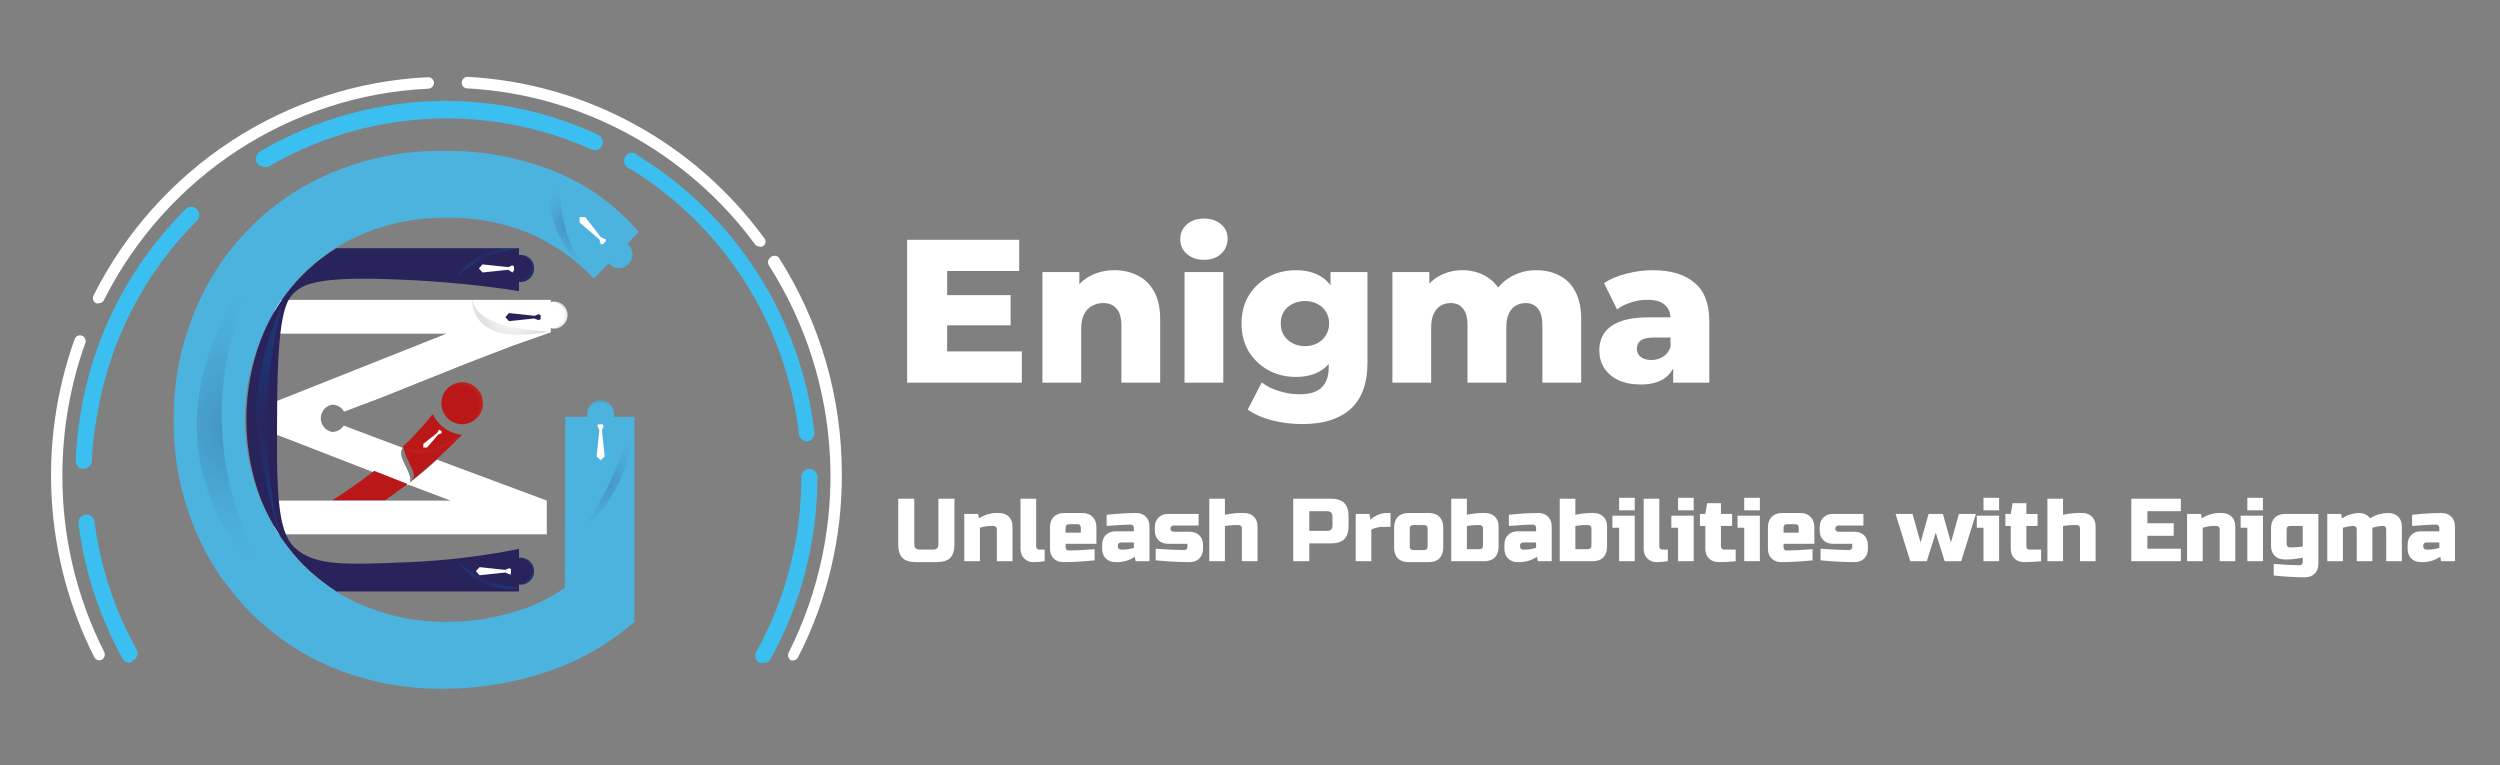 <svg width="196" height="60" viewBox="0 0 196 60" fill="none" xmlns="http://www.w3.org/2000/svg">
<rect x="0" y="0" width="196" height="60" fill="#808080" stroke="none"/>
<g clip-path="url(#clip0_342_2607)">
<path d="M36.233 34.08C34.912 35.428 33.511 36.693 32.036 37.868C32.239 37.753 32.39 37.563 32.456 37.338C32.456 36.914 32.194 36.596 31.826 35.748L31.59 35.007L31.984 34.636L32.351 34.265C32.928 33.656 33.452 33.073 33.925 32.464C34.117 32.868 34.4 33.221 34.75 33.497C35.1 33.773 35.509 33.963 35.944 34.053L36.233 34.08Z" fill="#BA1818"/>
<path d="M43.183 23.404V26.053L40.245 27.086L36.521 28.517L29.912 31.166L26.975 32.278C26.883 32.113 26.75 31.974 26.589 31.877C26.428 31.779 26.244 31.726 26.057 31.722C25.804 31.762 25.573 31.892 25.407 32.089C25.24 32.286 25.149 32.536 25.149 32.795C25.149 33.053 25.24 33.304 25.407 33.501C25.573 33.697 25.804 33.827 26.057 33.868C26.235 33.865 26.41 33.818 26.566 33.73C26.721 33.642 26.853 33.516 26.948 33.364L29.755 34.424L31.591 35.113C30.909 35.775 32.771 37.417 31.958 38.053L29.335 37.046L22.516 34.397L21.52 34.027V31.51L22.464 31.139L35 26.159H21.52V23.51H43.183V23.404Z" fill="white"/>
<path d="M42.868 39.245V41.894H21.493V39.245H35.315L31.958 37.974C32.771 37.338 33.557 36.702 34.266 36.04L42.868 39.245Z" fill="white"/>
<path d="M36.233 33.258C37.13 33.258 37.859 32.523 37.859 31.616C37.859 30.709 37.13 29.974 36.233 29.974C35.334 29.974 34.606 30.709 34.606 31.616C34.606 32.523 35.334 33.258 36.233 33.258Z" fill="#BA1818"/>
<path d="M23.093 42.927C24.667 44.411 27.184 44.278 32.246 44.066C35.083 43.937 37.906 43.592 40.691 43.033V46.371H26.371C25.425 45.761 24.546 45.051 23.749 44.252L23.381 43.854C22.908 43.328 22.47 42.771 22.07 42.185C21.44 41.244 20.904 40.241 20.47 39.192C18.932 35.133 18.932 30.642 20.47 26.583C21.615 23.621 23.687 21.118 26.371 19.457H40.691V22.821C37.589 22.345 34.463 22.044 31.328 21.921C24.929 21.629 23.775 22.291 23.093 22.927C22.411 23.563 21.755 24.623 21.729 31.987C21.677 38.371 21.703 41.603 23.093 42.927Z" fill="#29235C"/>
<path d="M31.958 37.947L30.201 39.218H26.057C27.237 38.477 28.338 37.682 29.335 36.914L31.958 37.947Z" fill="#BA1818"/>
<path d="M44.31 32.675H49.739V48.755C47.727 50.507 45.392 51.839 42.868 52.675C40.245 53.553 37.5 54 34.738 54C31.858 54.029 29 53.498 26.319 52.437C23.813 51.442 21.536 49.936 19.631 48.013C18.973 47.357 18.368 46.648 17.822 45.894C17.383 45.362 16.989 44.795 16.641 44.199C16.098 43.292 15.625 42.344 15.225 41.364C14.134 38.694 13.59 35.828 13.625 32.94C13.584 30.052 14.129 27.185 15.225 24.517C16.236 21.994 17.745 19.706 19.662 17.792C21.579 15.879 23.862 14.382 26.371 13.391C29.066 12.313 31.945 11.781 34.843 11.828C37.785 11.79 40.706 12.33 43.445 13.417C46.005 14.444 48.281 16.079 50.08 18.185L46.566 21.841C45.088 20.275 43.301 19.038 41.321 18.212C39.308 17.419 37.16 17.032 35 17.073C32.838 17.045 30.692 17.44 28.679 18.238C27.851 18.575 27.053 18.983 26.293 19.457C23.628 21.127 21.575 23.628 20.444 26.583C19.408 29.113 19.012 31.864 19.291 34.588C19.571 37.312 20.517 39.923 22.044 42.185C22.444 42.771 22.882 43.328 23.355 43.854L23.723 44.252C24.519 45.05 25.399 45.761 26.345 46.371C27.093 46.842 27.884 47.241 28.706 47.563C30.706 48.372 32.845 48.777 35 48.755C37.071 48.76 39.129 48.41 41.085 47.722C42.218 47.319 43.294 46.767 44.284 46.079L44.31 32.675Z" fill="#4CB2DE"/>
<path opacity="0.25" fill-rule="evenodd" clip-rule="evenodd" d="M22.149 23.828C20.817 26.642 20.11 29.716 20.077 32.834C20.443 36.181 21.137 39.481 22.149 42.689C20.512 36.511 20.512 30.006 22.149 23.828Z" fill="url(#paint0_radial_342_2607)"/>
<path d="M40.822 45.841C41.402 45.841 41.872 45.367 41.872 44.782C41.872 44.196 41.402 43.722 40.822 43.722C40.243 43.722 39.773 44.196 39.773 44.782C39.773 45.367 40.243 45.841 40.822 45.841Z" fill="#29235C"/>
<path d="M40.822 22.106C41.402 22.106 41.872 21.632 41.872 21.046C41.872 20.461 41.402 19.987 40.822 19.987C40.243 19.987 39.773 20.461 39.773 21.046C39.773 21.632 40.243 22.106 40.822 22.106Z" fill="#29235C"/>
<path d="M43.445 25.762C44.024 25.762 44.494 25.287 44.494 24.702C44.494 24.117 44.024 23.642 43.445 23.642C42.866 23.642 42.396 24.117 42.396 24.702C42.396 25.287 42.866 25.762 43.445 25.762Z" fill="white"/>
<path d="M48.533 21.02C49.112 21.02 49.582 20.545 49.582 19.96C49.582 19.375 49.112 18.901 48.533 18.901C47.954 18.901 47.484 19.375 47.484 19.96C47.484 20.545 47.954 21.02 48.533 21.02Z" fill="#4CB2DE"/>
<path d="M47.091 33.523C47.67 33.523 48.14 33.049 48.14 32.464C48.14 31.878 47.67 31.404 47.091 31.404C46.511 31.404 46.041 31.878 46.041 32.464C46.041 33.049 46.511 33.523 47.091 33.523Z" fill="#4CB2DE"/>
<path d="M34.633 33.841L34.476 33.682V33.92V33.709L34.633 33.868V33.841Z" fill="white"/>
<path d="M33.479 35.086H33.19V34.795L34.266 33.947H34.292H34.266L34.292 33.92L34.397 33.709H34.475L34.633 33.867L34.607 33.973L34.397 34.053H34.371L33.479 35.086Z" fill="white"/>
<path d="M42.37 25.02V24.702H42.238L41.898 24.861L42.212 24.728H42.343V25.046H42.212L41.898 24.914L42.238 25.073L42.37 25.02Z" fill="#29235C"/>
<path d="M39.904 25.179L39.616 24.861L39.904 24.543L41.897 24.755H41.924L42.238 24.622L42.37 24.702V25.02L42.238 25.099L41.924 24.993V24.967H41.897L39.904 25.179Z" fill="#29235C"/>
<path d="M47.196 33.761L47.405 35.775L47.091 36.066L46.776 35.775L46.986 33.761L46.776 35.801L47.091 36.093L47.405 35.801L47.196 33.761Z" fill="white"/>
<path d="M47.248 33.258H46.933V33.417L47.09 33.735L46.855 33.417V33.285H47.169V33.417L47.038 33.735L47.195 33.391L47.248 33.258Z" fill="white"/>
<path d="M47.405 35.775L47.091 36.066L46.776 35.775L46.986 33.761V33.735L46.855 33.417L46.933 33.285H47.248L47.327 33.417L47.196 33.735V33.761L47.405 35.775Z" fill="white"/>
<path d="M40.062 44.94V44.623L39.721 44.755H40.035V45.073L39.721 44.94L40.062 45.099V44.94Z" fill="white"/>
<path d="M37.597 45.099L37.308 44.782L37.597 44.464L39.59 44.675H39.616L39.931 44.543L40.062 44.623V44.94L39.931 45.02L39.616 44.888H39.59L37.597 45.099Z" fill="white"/>
<path d="M47.248 19.139L47.484 18.901V18.742H47.143L47.431 18.901L47.195 19.139H47.038L46.907 18.821L47.038 19.166L47.248 19.139Z" fill="white"/>
<path d="M45.438 17.444V17.02H45.884L47.117 18.609H47.143L47.458 18.768L47.484 18.901L47.248 19.139L47.091 19.113L46.986 18.768H46.96H46.986L46.96 18.742L45.438 17.444Z" fill="white"/>
<path opacity="0.25" fill-rule="evenodd" clip-rule="evenodd" d="M49.739 32.675C49.739 32.675 47.615 40.358 44.363 42.583C46 41.509 47.349 40.042 48.287 38.313C49.225 36.584 49.724 34.647 49.739 32.675Z" fill="url(#paint1_radial_342_2607)"/>
<path opacity="0.25" fill-rule="evenodd" clip-rule="evenodd" d="M43.865 13.655C43.865 13.655 43.524 19.139 46.487 21.602C46.461 21.709 41.399 17.682 43.865 13.655Z" fill="url(#paint2_radial_342_2607)"/>
<path d="M40.245 21.205V20.887H39.904H40.219V21.205H39.878L40.219 21.364L40.245 21.205Z" fill="white"/>
<path d="M37.832 21.364L37.544 21.046L37.832 20.729L39.826 20.94H39.852L40.167 20.808L40.298 20.887V21.205L40.167 21.285L39.852 21.152H39.826L37.832 21.364Z" fill="white"/>
<path opacity="0.25" fill-rule="evenodd" clip-rule="evenodd" d="M43.183 25.974C43.183 25.974 37.124 25.974 37.02 23.325C37.02 23.377 36.574 27.325 43.183 25.974Z" fill="url(#paint3_radial_342_2607)"/>
<path opacity="0.25" fill-rule="evenodd" clip-rule="evenodd" d="M36.233 34.08C36.233 34.08 33.61 35.934 31.59 35.007C31.59 35.007 33.033 36.755 36.233 34.08Z" fill="url(#paint4_radial_342_2607)"/>
<path opacity="0.25" fill-rule="evenodd" clip-rule="evenodd" d="M35.866 44.013C37.242 45.169 38.916 45.904 40.691 46.132C39.773 46.24 38.844 46.1 37.996 45.728C37.149 45.356 36.414 44.764 35.866 44.013Z" fill="url(#paint5_radial_342_2607)"/>
<path opacity="0.25" fill-rule="evenodd" clip-rule="evenodd" d="M35.866 21.603C37.249 20.458 38.92 19.725 40.691 19.483C39.773 19.376 38.844 19.515 37.996 19.888C37.149 20.26 36.414 20.851 35.866 21.603Z" fill="url(#paint6_radial_342_2607)"/>
<path opacity="0.25" fill-rule="evenodd" clip-rule="evenodd" d="M21.231 19.457C21.231 19.457 7.357 33.815 22.516 47.351C19.426 43.428 17.638 38.622 17.407 33.614C17.177 28.606 18.515 23.653 21.231 19.457Z" fill="url(#paint7_radial_342_2607)"/>
<path opacity="0.25" d="M43.288 23.642C43.45 23.627 43.614 23.648 43.768 23.702C43.922 23.757 44.062 23.845 44.179 23.96C44.346 24.145 44.456 24.375 44.494 24.622C44.502 24.784 44.476 24.946 44.417 25.097C44.358 25.247 44.268 25.384 44.153 25.497C43.91 25.695 43.599 25.79 43.288 25.762C43.435 25.752 43.578 25.712 43.71 25.645C43.842 25.578 43.959 25.485 44.054 25.371C44.15 25.257 44.222 25.125 44.266 24.983C44.31 24.841 44.325 24.691 44.31 24.543C44.256 24.303 44.128 24.087 43.944 23.925C43.76 23.763 43.53 23.664 43.288 23.642Z" fill="url(#paint8_radial_342_2607)"/>
<path opacity="0.25" d="M40.691 19.987C40.841 19.957 40.994 19.958 41.143 19.99C41.292 20.022 41.432 20.084 41.557 20.172C41.652 20.26 41.729 20.366 41.783 20.485C41.837 20.603 41.867 20.731 41.872 20.861C41.878 21.023 41.851 21.184 41.792 21.334C41.733 21.485 41.644 21.621 41.531 21.735C41.416 21.834 41.282 21.908 41.138 21.953C40.993 21.999 40.842 22.015 40.691 22C40.981 21.966 41.247 21.821 41.433 21.594C41.619 21.366 41.71 21.075 41.688 20.781C41.631 20.557 41.502 20.358 41.322 20.215C41.142 20.071 40.921 19.991 40.691 19.987Z" fill="url(#paint9_radial_342_2607)"/>
<path opacity="0.25" d="M49.162 19.113C49.292 19.207 49.4 19.33 49.477 19.472C49.554 19.614 49.599 19.772 49.608 19.934C49.609 20.196 49.516 20.45 49.346 20.649C49.244 20.772 49.115 20.87 48.97 20.935C48.824 20.999 48.665 21.028 48.507 21.02C48.354 21.019 48.204 20.983 48.067 20.914C47.931 20.845 47.812 20.745 47.72 20.622C47.946 20.808 48.236 20.896 48.526 20.866C48.816 20.836 49.083 20.692 49.267 20.463C49.409 20.261 49.476 20.016 49.456 19.769C49.437 19.522 49.333 19.29 49.162 19.113Z" fill="url(#paint10_radial_342_2607)"/>
<path opacity="0.25" d="M46.041 32.596C46.026 32.436 46.047 32.275 46.101 32.123C46.156 31.972 46.243 31.835 46.356 31.722C46.531 31.542 46.763 31.43 47.012 31.404C47.168 31.391 47.325 31.413 47.471 31.469C47.617 31.525 47.749 31.614 47.858 31.728C47.966 31.842 48.047 31.98 48.096 32.13C48.145 32.28 48.16 32.439 48.139 32.596C48.126 32.45 48.085 32.307 48.017 32.178C47.949 32.047 47.856 31.932 47.744 31.839C47.632 31.745 47.502 31.675 47.363 31.632C47.224 31.589 47.078 31.575 46.933 31.59C46.696 31.635 46.48 31.759 46.319 31.941C46.157 32.122 46.06 32.353 46.041 32.596Z" fill="url(#paint11_radial_342_2607)"/>
<path opacity="0.25" d="M35.289 30.291C35.48 30.154 35.698 30.059 35.929 30.013C36.16 29.967 36.397 29.972 36.626 30.026C37.037 30.133 37.391 30.398 37.611 30.764C37.832 31.13 37.902 31.569 37.806 31.987C37.678 32.446 37.376 32.835 36.967 33.073C37.306 32.792 37.525 32.391 37.578 31.952C37.632 31.513 37.517 31.07 37.256 30.715C37.02 30.436 36.699 30.243 36.343 30.166C35.988 30.09 35.617 30.134 35.289 30.291Z" fill="url(#paint12_radial_342_2607)"/>
<path opacity="0.25" d="M40.691 43.722C40.848 43.7 41.008 43.714 41.158 43.765C41.308 43.815 41.445 43.9 41.557 44.013C41.653 44.1 41.731 44.206 41.785 44.325C41.839 44.443 41.869 44.572 41.872 44.702C41.879 44.86 41.853 45.017 41.794 45.164C41.735 45.31 41.645 45.442 41.531 45.55C41.424 45.661 41.291 45.744 41.145 45.79C40.998 45.837 40.842 45.845 40.691 45.815C40.835 45.805 40.975 45.766 41.104 45.7C41.233 45.634 41.347 45.543 41.44 45.432C41.533 45.321 41.602 45.192 41.645 45.053C41.688 44.914 41.702 44.767 41.688 44.623C41.652 44.379 41.532 44.155 41.35 43.991C41.168 43.827 40.935 43.731 40.691 43.722Z" fill="url(#paint13_radial_342_2607)"/>
<path d="M10.163 51.96C10.051 51.968 9.939 51.941 9.841 51.885C9.743 51.828 9.664 51.744 9.613 51.642C7.8 48.366 6.625 44.769 6.151 41.046C6.135 40.879 6.184 40.712 6.286 40.579C6.388 40.446 6.537 40.357 6.702 40.331C6.867 40.316 7.033 40.364 7.165 40.468C7.296 40.571 7.384 40.721 7.41 40.888C7.859 44.418 8.981 47.827 10.714 50.927C10.789 51.075 10.803 51.247 10.754 51.405C10.705 51.563 10.597 51.696 10.452 51.775C10.379 51.867 10.277 51.933 10.163 51.96Z" fill="#3ABFF0"/>
<path d="M6.57 36.755C6.482 36.76 6.393 36.745 6.311 36.711C6.229 36.677 6.156 36.626 6.096 36.56C6.035 36.494 5.99 36.416 5.964 36.33C5.937 36.245 5.929 36.155 5.941 36.066C5.991 34.904 6.105 33.745 6.282 32.596C7.253 26.448 10.148 20.776 14.543 16.411C14.6 16.348 14.669 16.298 14.745 16.264C14.822 16.229 14.905 16.212 14.989 16.212C15.073 16.212 15.156 16.229 15.233 16.264C15.309 16.298 15.378 16.348 15.435 16.411C15.494 16.47 15.54 16.54 15.572 16.617C15.604 16.694 15.62 16.777 15.62 16.861C15.62 16.945 15.604 17.027 15.572 17.105C15.54 17.182 15.494 17.252 15.435 17.311C11.232 21.5 8.474 26.942 7.567 32.834C7.369 33.901 7.246 34.981 7.2 36.066C7.203 36.153 7.19 36.24 7.16 36.322C7.13 36.403 7.085 36.478 7.026 36.542C6.968 36.606 6.898 36.658 6.819 36.694C6.741 36.731 6.656 36.752 6.57 36.755Z" fill="#3ABFF0"/>
<path d="M20.68 13.073C20.569 13.071 20.46 13.041 20.364 12.986C20.268 12.93 20.187 12.851 20.129 12.755C20.057 12.605 20.042 12.434 20.085 12.273C20.128 12.112 20.228 11.973 20.365 11.881C24.813 9.279 29.861 7.909 35 7.907C39.102 7.927 43.152 8.83 46.881 10.556C46.957 10.591 47.026 10.64 47.083 10.701C47.14 10.762 47.184 10.835 47.214 10.914C47.243 10.992 47.256 11.076 47.253 11.161C47.25 11.245 47.23 11.328 47.195 11.404C47.164 11.48 47.118 11.549 47.06 11.606C47.001 11.664 46.932 11.709 46.856 11.738C46.78 11.768 46.699 11.782 46.618 11.779C46.536 11.776 46.456 11.757 46.382 11.722C42.345 9.906 37.938 9.084 33.525 9.324C29.111 9.563 24.817 10.857 20.995 13.099C20.889 13.114 20.782 13.105 20.68 13.073Z" fill="#3ABFF0"/>
<path d="M63.272 34.609C63.12 34.605 62.973 34.547 62.858 34.446C62.743 34.344 62.667 34.205 62.643 34.053C62.147 29.794 60.697 25.705 58.402 22.097C56.107 18.489 53.028 15.457 49.398 13.232C49.302 13.206 49.212 13.158 49.138 13.09C49.064 13.023 49.006 12.939 48.97 12.845C48.935 12.75 48.922 12.649 48.932 12.549C48.943 12.448 48.977 12.352 49.032 12.268C49.087 12.183 49.161 12.113 49.248 12.064C49.335 12.014 49.432 11.986 49.532 11.982C49.632 11.978 49.732 11.998 49.822 12.04C49.913 12.082 49.992 12.146 50.054 12.225C53.828 14.546 57.031 17.702 59.421 21.456C61.811 25.209 63.325 29.463 63.849 33.894C63.865 34.062 63.816 34.229 63.714 34.362C63.612 34.495 63.463 34.583 63.298 34.609H63.272Z" fill="#3ABFF0"/>
<path d="M59.837 51.96C59.743 51.987 59.643 51.987 59.548 51.96C59.404 51.881 59.295 51.749 59.246 51.59C59.197 51.432 59.212 51.26 59.286 51.112C61.616 46.922 62.835 42.196 62.827 37.391C62.827 37.222 62.893 37.06 63.011 36.941C63.129 36.822 63.289 36.755 63.456 36.755C63.623 36.755 63.783 36.822 63.901 36.941C64.019 37.06 64.086 37.222 64.086 37.391C64.086 42.408 62.813 47.343 60.388 51.722C60.326 51.809 60.242 51.877 60.145 51.919C60.048 51.961 59.941 51.975 59.837 51.96Z" fill="#3ABFF0"/>
<path d="M7.777 51.775C7.694 51.77 7.614 51.742 7.545 51.696C7.476 51.649 7.42 51.585 7.383 51.51C5.458 47.69 4.327 43.513 4.061 39.235C3.795 34.957 4.399 30.669 5.836 26.636C5.85 26.575 5.877 26.517 5.915 26.467C5.952 26.417 6 26.376 6.055 26.345C6.109 26.315 6.169 26.297 6.231 26.291C6.293 26.286 6.356 26.294 6.415 26.314C6.473 26.334 6.527 26.367 6.573 26.41C6.619 26.453 6.655 26.505 6.679 26.562C6.704 26.62 6.716 26.682 6.715 26.745C6.715 26.808 6.701 26.87 6.675 26.927C5.492 30.25 4.889 33.754 4.892 37.285C4.877 42.092 6.001 46.833 8.17 51.113C8.219 51.219 8.228 51.34 8.194 51.453C8.16 51.565 8.086 51.661 7.986 51.722L7.777 51.775Z" fill="white"/>
<path d="M7.724 23.775C7.665 23.797 7.6 23.797 7.541 23.775C7.487 23.749 7.438 23.713 7.398 23.669C7.359 23.624 7.328 23.572 7.308 23.515C7.289 23.458 7.281 23.398 7.285 23.338C7.288 23.278 7.304 23.219 7.331 23.166C9.817 18.228 13.553 14.043 18.16 11.038C22.767 8.032 28.079 6.312 33.557 6.053C33.674 6.052 33.787 6.095 33.874 6.173C33.961 6.252 34.017 6.36 34.03 6.477C34.03 6.599 33.984 6.716 33.901 6.805C33.818 6.894 33.704 6.947 33.584 6.954C28.27 7.199 23.117 8.864 18.648 11.777C14.179 14.69 10.554 18.747 8.144 23.536C8.104 23.613 8.043 23.675 7.969 23.718C7.894 23.76 7.809 23.78 7.724 23.775Z" fill="white"/>
<path d="M59.522 19.325C59.455 19.321 59.39 19.303 59.331 19.271C59.272 19.239 59.22 19.194 59.181 19.139C56.538 15.558 53.147 12.607 49.249 10.497C45.352 8.387 41.042 7.168 36.626 6.927C36.566 6.928 36.507 6.915 36.452 6.891C36.398 6.866 36.349 6.83 36.309 6.785C36.269 6.74 36.24 6.687 36.222 6.629C36.204 6.571 36.199 6.51 36.206 6.45C36.21 6.391 36.225 6.333 36.25 6.28C36.276 6.226 36.312 6.179 36.355 6.139C36.399 6.1 36.45 6.07 36.506 6.05C36.561 6.031 36.62 6.023 36.678 6.026C41.228 6.271 45.668 7.529 49.681 9.708C53.693 11.888 57.179 14.937 59.889 18.636C59.93 18.675 59.962 18.723 59.984 18.775C60.006 18.827 60.017 18.884 60.017 18.94C60.017 18.997 60.006 19.053 59.984 19.106C59.962 19.158 59.93 19.206 59.889 19.245C59.842 19.293 59.783 19.326 59.717 19.34C59.652 19.355 59.584 19.349 59.522 19.325Z" fill="white"/>
<path d="M62.223 51.775H62.013C61.914 51.714 61.84 51.618 61.806 51.506C61.772 51.393 61.781 51.272 61.83 51.166C64.224 46.411 65.34 41.105 65.069 35.778C64.797 30.451 63.147 25.289 60.282 20.808C60.221 20.705 60.2 20.582 60.224 20.464C60.249 20.346 60.316 20.242 60.414 20.172C60.5 20.094 60.612 20.051 60.728 20.051C60.844 20.051 60.956 20.094 61.043 20.172C64.289 25.247 66.011 31.163 66 37.205C66.02 42.153 64.86 47.032 62.617 51.431C62.592 51.52 62.541 51.601 62.471 51.662C62.401 51.724 62.315 51.763 62.223 51.775Z" fill="white"/>
</g>
<path d="M74.032 23.136H79.232V25.504H74.032V23.136ZM74.256 27.552H80.112V30H71.12V18.8H79.904V21.248H74.256V27.552ZM87.374 21.184C88.046 21.184 88.654 21.323 89.198 21.6C89.742 21.867 90.169 22.283 90.478 22.848C90.798 23.413 90.958 24.144 90.958 25.04V30H87.918V25.536C87.918 24.917 87.79 24.469 87.534 24.192C87.289 23.904 86.942 23.76 86.494 23.76C86.174 23.76 85.881 23.835 85.614 23.984C85.347 24.123 85.139 24.341 84.99 24.64C84.841 24.939 84.766 25.328 84.766 25.808V30H81.726V21.328H84.622V23.792L84.062 23.072C84.393 22.443 84.846 21.973 85.422 21.664C85.998 21.344 86.649 21.184 87.374 21.184ZM92.867 30V21.328H95.907V30H92.867ZM94.387 20.368C93.832 20.368 93.384 20.213 93.043 19.904C92.701 19.595 92.531 19.211 92.531 18.752C92.531 18.293 92.701 17.909 93.043 17.6C93.384 17.291 93.832 17.136 94.387 17.136C94.941 17.136 95.389 17.285 95.731 17.584C96.072 17.872 96.243 18.245 96.243 18.704C96.243 19.184 96.072 19.584 95.731 19.904C95.4 20.213 94.952 20.368 94.387 20.368ZM102.122 33.248C101.29 33.248 100.496 33.152 99.738 32.96C98.992 32.768 98.352 32.485 97.818 32.112L98.922 29.984C99.285 30.272 99.733 30.496 100.266 30.656C100.81 30.827 101.338 30.912 101.85 30.912C102.672 30.912 103.264 30.731 103.626 30.368C103.989 30.016 104.17 29.499 104.17 28.816V27.792L104.33 25.36L104.314 22.912V21.328H107.21V28.416C107.21 30.059 106.768 31.275 105.882 32.064C104.997 32.853 103.744 33.248 102.122 33.248ZM101.594 29.552C100.826 29.552 100.117 29.381 99.466 29.04C98.826 28.688 98.309 28.203 97.914 27.584C97.53 26.955 97.338 26.213 97.338 25.36C97.338 24.507 97.53 23.771 97.914 23.152C98.309 22.523 98.826 22.037 99.466 21.696C100.117 21.355 100.826 21.184 101.594 21.184C102.33 21.184 102.96 21.333 103.482 21.632C104.005 21.92 104.4 22.373 104.666 22.992C104.944 23.611 105.082 24.4 105.082 25.36C105.082 26.32 104.944 27.109 104.666 27.728C104.4 28.347 104.005 28.805 103.482 29.104C102.96 29.403 102.33 29.552 101.594 29.552ZM102.314 27.136C102.677 27.136 102.997 27.061 103.274 26.912C103.562 26.763 103.786 26.555 103.946 26.288C104.117 26.021 104.202 25.712 104.202 25.36C104.202 25.008 104.117 24.699 103.946 24.432C103.786 24.165 103.562 23.963 103.274 23.824C102.997 23.675 102.677 23.6 102.314 23.6C101.952 23.6 101.626 23.675 101.338 23.824C101.05 23.963 100.821 24.165 100.65 24.432C100.49 24.699 100.41 25.008 100.41 25.36C100.41 25.712 100.49 26.021 100.65 26.288C100.821 26.555 101.05 26.763 101.338 26.912C101.626 27.061 101.952 27.136 102.314 27.136ZM120.46 21.184C121.132 21.184 121.729 21.323 122.252 21.6C122.785 21.867 123.201 22.283 123.5 22.848C123.809 23.413 123.964 24.144 123.964 25.04V30H120.924V25.536C120.924 24.917 120.806 24.469 120.572 24.192C120.337 23.904 120.017 23.76 119.612 23.76C119.324 23.76 119.062 23.829 118.828 23.968C118.593 24.107 118.412 24.32 118.284 24.608C118.156 24.885 118.092 25.248 118.092 25.696V30H115.052V25.536C115.052 24.917 114.934 24.469 114.7 24.192C114.476 23.904 114.156 23.76 113.74 23.76C113.441 23.76 113.174 23.829 112.94 23.968C112.716 24.107 112.534 24.32 112.396 24.608C112.268 24.885 112.204 25.248 112.204 25.696V30H109.164V21.328H112.06V23.744L111.484 23.056C111.804 22.437 112.241 21.973 112.796 21.664C113.35 21.344 113.969 21.184 114.652 21.184C115.43 21.184 116.113 21.387 116.7 21.792C117.297 22.187 117.697 22.805 117.9 23.648L116.908 23.44C117.217 22.736 117.681 22.187 118.3 21.792C118.929 21.387 119.649 21.184 120.46 21.184ZM131.178 30V28.384L130.97 27.984V25.008C130.97 24.528 130.821 24.16 130.522 23.904C130.234 23.637 129.77 23.504 129.13 23.504C128.714 23.504 128.293 23.573 127.866 23.712C127.44 23.84 127.077 24.021 126.778 24.256L125.754 22.192C126.245 21.872 126.832 21.627 127.514 21.456C128.208 21.275 128.896 21.184 129.578 21.184C130.986 21.184 132.074 21.509 132.842 22.16C133.621 22.8 134.01 23.808 134.01 25.184V30H131.178ZM128.618 30.144C127.925 30.144 127.338 30.027 126.858 29.792C126.378 29.557 126.01 29.237 125.754 28.832C125.509 28.427 125.386 27.973 125.386 27.472C125.386 26.939 125.52 26.48 125.786 26.096C126.064 25.701 126.485 25.403 127.05 25.2C127.616 24.987 128.346 24.88 129.242 24.88H131.29V26.464H129.658C129.168 26.464 128.821 26.544 128.618 26.704C128.426 26.864 128.33 27.077 128.33 27.344C128.33 27.611 128.432 27.824 128.634 27.984C128.837 28.144 129.114 28.224 129.466 28.224C129.797 28.224 130.096 28.144 130.362 27.984C130.64 27.813 130.842 27.557 130.97 27.216L131.386 28.336C131.226 28.933 130.912 29.387 130.442 29.696C129.984 29.995 129.376 30.144 128.618 30.144Z" fill="white"/>
<path d="M73.57 39.1H74.83V42.67C74.83 43.16 74.718 43.517 74.494 43.741C74.275 43.96 73.92 44.07 73.43 44.07H71.82C71.33 44.07 70.973 43.96 70.749 43.741C70.53 43.517 70.42 43.16 70.42 42.67V39.1H71.68V42.67C71.68 42.95 71.82 43.09 72.1 43.09H73.15C73.43 43.09 73.57 42.95 73.57 42.67V39.1ZM77.665 41.235C77.418 41.235 77.138 41.282 76.825 41.375V44H75.6V40.29H76.685L76.755 40.64C76.974 40.495 77.198 40.39 77.427 40.325C77.66 40.255 77.856 40.22 78.015 40.22H78.33C78.647 40.22 78.902 40.316 79.093 40.507C79.284 40.698 79.38 40.953 79.38 41.27V44H78.155V41.48C78.155 41.41 78.132 41.352 78.085 41.305C78.038 41.258 77.98 41.235 77.91 41.235H77.665ZM81.899 44C81.587 44.047 81.288 44.07 81.003 44.07C80.723 44.07 80.487 43.974 80.296 43.783C80.105 43.592 80.009 43.337 80.009 43.02V39.1H81.234V42.845C81.234 42.915 81.257 42.973 81.304 43.02C81.351 43.067 81.409 43.09 81.479 43.09H81.899V44ZM83.823 41.095C83.636 41.095 83.543 41.188 83.543 41.375V41.76H84.733V41.375C84.733 41.188 84.64 41.095 84.453 41.095H83.823ZM85.818 43.93C84.917 44.023 84.101 44.07 83.368 44.07C83.051 44.07 82.796 43.974 82.605 43.783C82.414 43.592 82.318 43.337 82.318 43.02V41.34C82.318 40.99 82.416 40.717 82.612 40.521C82.813 40.32 83.088 40.22 83.438 40.22H84.838C85.188 40.22 85.461 40.32 85.657 40.521C85.858 40.717 85.958 40.99 85.958 41.34V42.635H83.543V42.915C83.543 42.985 83.566 43.043 83.613 43.09C83.66 43.137 83.718 43.16 83.788 43.16C84.25 43.16 84.927 43.125 85.818 43.055V43.93ZM88.055 43.09C88.303 43.09 88.583 43.043 88.895 42.95V42.53H87.88C87.81 42.53 87.752 42.553 87.705 42.6C87.659 42.647 87.635 42.705 87.635 42.775V42.845C87.635 42.915 87.659 42.973 87.705 43.02C87.752 43.067 87.81 43.09 87.88 43.09H88.055ZM86.76 40.36C87.614 40.267 88.384 40.22 89.07 40.22C89.388 40.22 89.642 40.316 89.833 40.507C90.025 40.698 90.12 40.953 90.12 41.27V44H89.035L88.965 43.65C88.746 43.795 88.52 43.902 88.286 43.972C88.058 44.037 87.864 44.07 87.705 44.07H87.46C87.143 44.07 86.889 43.974 86.697 43.783C86.506 43.592 86.41 43.337 86.41 43.02V42.705C86.41 42.388 86.506 42.133 86.697 41.942C86.889 41.751 87.143 41.655 87.46 41.655H88.895V41.375C88.895 41.305 88.872 41.247 88.825 41.2C88.779 41.153 88.72 41.13 88.65 41.13C88.347 41.13 88.011 41.144 87.642 41.172C87.278 41.2 86.984 41.221 86.76 41.235V40.36ZM90.608 43.02C91.556 43.09 92.302 43.125 92.848 43.125C92.918 43.125 92.977 43.102 93.023 43.055C93.07 43.008 93.093 42.95 93.093 42.88V42.635H91.588C91.271 42.635 91.017 42.539 90.825 42.348C90.634 42.157 90.538 41.902 90.538 41.585V41.34C90.538 41.023 90.634 40.768 90.825 40.577C91.017 40.386 91.271 40.29 91.588 40.29H93.968V41.2H92.008C91.938 41.2 91.88 41.223 91.833 41.27C91.787 41.317 91.763 41.375 91.763 41.445C91.763 41.515 91.787 41.573 91.833 41.62C91.88 41.667 91.938 41.69 92.008 41.69H93.268C93.586 41.69 93.84 41.786 94.031 41.977C94.223 42.168 94.318 42.423 94.318 42.74V43.02C94.318 43.337 94.223 43.592 94.031 43.783C93.84 43.974 93.586 44.07 93.268 44.07C92.442 44.07 91.556 44.023 90.608 43.93V43.02ZM96.034 40.36C96.487 40.267 96.883 40.22 97.224 40.22H97.539C97.856 40.22 98.111 40.316 98.302 40.507C98.493 40.698 98.589 40.953 98.589 41.27V44H97.364V41.41C97.364 41.34 97.341 41.282 97.294 41.235C97.247 41.188 97.189 41.165 97.119 41.165H96.874C96.697 41.165 96.533 41.174 96.384 41.193C96.239 41.212 96.123 41.226 96.034 41.235V44H94.809V39.1H96.034V40.36ZM101.387 39.1H104.327C104.817 39.1 105.171 39.212 105.391 39.436C105.615 39.655 105.727 40.01 105.727 40.5V41.2C105.727 41.69 105.615 42.047 105.391 42.271C105.171 42.49 104.817 42.6 104.327 42.6H102.647V44H101.387V39.1ZM104.467 40.5C104.467 40.22 104.327 40.08 104.047 40.08H102.647V41.62H104.047C104.327 41.62 104.467 41.48 104.467 41.2V40.5ZM108.422 41.305C108.128 41.305 107.824 41.375 107.512 41.515V44H106.287V40.29H107.372L107.442 40.745C107.843 40.395 108.263 40.22 108.702 40.22H109.017V41.305H108.422ZM113.15 42.95C113.15 43.3 113.049 43.575 112.849 43.776C112.653 43.972 112.38 44.07 112.03 44.07H110.42C110.07 44.07 109.794 43.972 109.594 43.776C109.398 43.575 109.3 43.3 109.3 42.95V41.34C109.3 40.99 109.398 40.717 109.594 40.521C109.794 40.32 110.07 40.22 110.42 40.22H112.03C112.38 40.22 112.653 40.32 112.849 40.521C113.049 40.717 113.15 40.99 113.15 41.34V42.95ZM111.925 41.445C111.925 41.258 111.831 41.165 111.645 41.165H110.805C110.618 41.165 110.525 41.258 110.525 41.445V42.845C110.525 43.032 110.618 43.125 110.805 43.125H111.645C111.831 43.125 111.925 43.032 111.925 42.845V41.445ZM116.264 41.41C116.264 41.34 116.24 41.282 116.194 41.235C116.147 41.188 116.089 41.165 116.019 41.165H115.844C115.648 41.165 115.477 41.174 115.333 41.193C115.193 41.212 115.083 41.226 115.004 41.235V43.055H115.984C116.17 43.055 116.264 42.962 116.264 42.775V41.41ZM115.004 40.36C115.456 40.267 115.853 40.22 116.194 40.22H116.439C116.756 40.22 117.01 40.316 117.202 40.507C117.393 40.698 117.489 40.953 117.489 41.27V42.88C117.489 43.23 117.388 43.505 117.188 43.706C116.992 43.902 116.719 44 116.369 44H113.779V39.1H115.004V40.36ZM119.59 43.09C119.837 43.09 120.117 43.043 120.43 42.95V42.53H119.415C119.345 42.53 119.286 42.553 119.24 42.6C119.193 42.647 119.17 42.705 119.17 42.775V42.845C119.17 42.915 119.193 42.973 119.24 43.02C119.286 43.067 119.345 43.09 119.415 43.09H119.59ZM118.295 40.36C119.149 40.267 119.919 40.22 120.605 40.22C120.922 40.22 121.176 40.316 121.368 40.507C121.559 40.698 121.655 40.953 121.655 41.27V44H120.57L120.5 43.65C120.28 43.795 120.054 43.902 119.821 43.972C119.592 44.037 119.398 44.07 119.24 44.07H118.995C118.677 44.07 118.423 43.974 118.232 43.783C118.04 43.592 117.945 43.337 117.945 43.02V42.705C117.945 42.388 118.04 42.133 118.232 41.942C118.423 41.751 118.677 41.655 118.995 41.655H120.43V41.375C120.43 41.305 120.406 41.247 120.36 41.2C120.313 41.153 120.255 41.13 120.185 41.13C119.881 41.13 119.545 41.144 119.177 41.172C118.813 41.2 118.519 41.221 118.295 41.235V40.36ZM124.768 41.41C124.768 41.34 124.744 41.282 124.698 41.235C124.651 41.188 124.593 41.165 124.523 41.165H124.348C124.152 41.165 123.981 41.174 123.837 41.193C123.697 41.212 123.587 41.226 123.508 41.235V43.055H124.488C124.674 43.055 124.768 42.962 124.768 42.775V41.41ZM123.508 40.36C123.96 40.267 124.357 40.22 124.698 40.22H124.943C125.26 40.22 125.514 40.316 125.706 40.507C125.897 40.698 125.993 40.953 125.993 41.27V42.88C125.993 43.23 125.892 43.505 125.692 43.706C125.496 43.902 125.223 44 124.873 44H122.283V39.1H123.508V40.36ZM128.163 40.43V44H126.938V41.375H126.413V40.43H128.163ZM126.938 39.03H128.163V40.01H126.938V39.03ZM130.756 44C130.443 44.047 130.144 44.07 129.86 44.07C129.58 44.07 129.344 43.974 129.153 43.783C128.961 43.592 128.866 43.337 128.866 43.02V39.1H130.091V42.845C130.091 42.915 130.114 42.973 130.161 43.02C130.207 43.067 130.266 43.09 130.336 43.09H130.756V44ZM132.785 40.43V44H131.56V41.375H131.035V40.43H132.785ZM131.56 39.03H132.785V40.01H131.56V39.03ZM136.077 44C135.624 44.047 135.181 44.07 134.747 44.07C134.429 44.07 134.175 43.974 133.984 43.783C133.792 43.592 133.697 43.337 133.697 43.02V41.235H133.277V40.29H133.697L133.837 39.45H134.922V40.29H135.797V41.235H134.922V42.845C134.922 42.915 134.945 42.973 134.992 43.02C135.038 43.067 135.097 43.09 135.167 43.09H136.077V44ZM137.973 40.43V44H136.748V41.375H136.223V40.43H137.973ZM136.748 39.03H137.973V40.01H136.748V39.03ZM140.11 41.095C139.924 41.095 139.83 41.188 139.83 41.375V41.76H141.02V41.375C141.02 41.188 140.927 41.095 140.74 41.095H140.11ZM142.105 43.93C141.205 44.023 140.388 44.07 139.655 44.07C139.338 44.07 139.084 43.974 138.892 43.783C138.701 43.592 138.605 43.337 138.605 43.02V41.34C138.605 40.99 138.703 40.717 138.899 40.521C139.1 40.32 139.375 40.22 139.725 40.22H141.125C141.475 40.22 141.748 40.32 141.944 40.521C142.145 40.717 142.245 40.99 142.245 41.34V42.635H139.83V42.915C139.83 42.985 139.854 43.043 139.9 43.09C139.947 43.137 140.005 43.16 140.075 43.16C140.537 43.16 141.214 43.125 142.105 43.055V43.93ZM142.732 43.02C143.68 43.09 144.426 43.125 144.972 43.125C145.042 43.125 145.101 43.102 145.147 43.055C145.194 43.008 145.217 42.95 145.217 42.88V42.635H143.712C143.395 42.635 143.141 42.539 142.949 42.348C142.758 42.157 142.662 41.902 142.662 41.585V41.34C142.662 41.023 142.758 40.768 142.949 40.577C143.141 40.386 143.395 40.29 143.712 40.29H146.092V41.2H144.132C144.062 41.2 144.004 41.223 143.957 41.27C143.911 41.317 143.887 41.375 143.887 41.445C143.887 41.515 143.911 41.573 143.957 41.62C144.004 41.667 144.062 41.69 144.132 41.69H145.392C145.71 41.69 145.964 41.786 146.155 41.977C146.347 42.168 146.442 42.423 146.442 42.74V43.02C146.442 43.337 146.347 43.592 146.155 43.783C145.964 43.974 145.71 44.07 145.392 44.07C144.566 44.07 143.68 44.023 142.732 43.93V43.02ZM152.952 42.53L153.582 40.29H154.912L153.757 44H152.462L151.762 41.76L151.062 44H149.767L148.612 40.29H149.942L150.572 42.53L151.202 40.29H152.322L152.952 42.53ZM156.731 40.43V44H155.506V41.375H154.981V40.43H156.731ZM155.506 39.03H156.731V40.01H155.506V39.03ZM160.023 44C159.57 44.047 159.127 44.07 158.693 44.07C158.376 44.07 158.121 43.974 157.93 43.783C157.739 43.592 157.643 43.337 157.643 43.02V41.235H157.223V40.29H157.643L157.783 39.45H158.868V40.29H159.743V41.235H158.868V42.845C158.868 42.915 158.891 42.973 158.938 43.02C158.985 43.067 159.043 43.09 159.113 43.09H160.023V44ZM161.741 40.36C162.194 40.267 162.59 40.22 162.931 40.22H163.246C163.563 40.22 163.818 40.316 164.009 40.507C164.2 40.698 164.296 40.953 164.296 41.27V44H163.071V41.41C163.071 41.34 163.048 41.282 163.001 41.235C162.954 41.188 162.896 41.165 162.826 41.165H162.581C162.404 41.165 162.24 41.174 162.091 41.193C161.946 41.212 161.83 41.226 161.741 41.235V44H160.516V39.1H161.741V40.36ZM170.979 44H167.094V39.1H170.979V40.08H168.354V41.025H170.419V42.005H168.354V43.02H170.979V44ZM173.532 41.235C173.285 41.235 173.005 41.282 172.692 41.375V44H171.467V40.29H172.552L172.622 40.64C172.842 40.495 173.066 40.39 173.294 40.325C173.528 40.255 173.724 40.22 173.882 40.22H174.197C174.515 40.22 174.769 40.316 174.96 40.507C175.152 40.698 175.247 40.953 175.247 41.27V44H174.022V41.48C174.022 41.41 173.999 41.352 173.952 41.305C173.906 41.258 173.847 41.235 173.777 41.235H173.532ZM177.416 40.43V44H176.191V41.375H175.666V40.43H177.416ZM176.191 39.03H177.416V40.01H176.191V39.03ZM180.534 43.72C180.081 43.813 179.684 43.86 179.344 43.86H179.099C178.781 43.86 178.527 43.764 178.336 43.573C178.144 43.382 178.049 43.127 178.049 42.81V41.41C178.049 41.06 178.147 40.787 178.343 40.591C178.543 40.39 178.819 40.29 179.169 40.29H181.759V44.21C181.759 44.527 181.663 44.782 181.472 44.973C181.28 45.164 181.026 45.26 180.709 45.26C179.976 45.26 179.159 45.213 178.259 45.12V44.21C179.15 44.28 179.827 44.315 180.289 44.315C180.359 44.315 180.417 44.292 180.464 44.245C180.51 44.198 180.534 44.14 180.534 44.07V43.72ZM179.694 42.915C179.988 42.915 180.268 42.892 180.534 42.845V41.235H179.554C179.367 41.235 179.274 41.328 179.274 41.515V42.67C179.274 42.74 179.297 42.798 179.344 42.845C179.39 42.892 179.449 42.915 179.519 42.915H179.694ZM184.944 40.22C185.322 40.22 185.614 40.36 185.819 40.64C186.034 40.495 186.265 40.39 186.512 40.325C186.764 40.255 186.988 40.22 187.184 40.22H187.254C187.572 40.22 187.826 40.316 188.017 40.507C188.209 40.698 188.304 40.953 188.304 41.27V44H187.079V41.48C187.079 41.41 187.056 41.352 187.009 41.305C186.963 41.258 186.904 41.235 186.834 41.235H186.799C186.589 41.235 186.321 41.282 185.994 41.375V44H184.769V41.48C184.769 41.41 184.746 41.352 184.699 41.305C184.653 41.258 184.594 41.235 184.524 41.235H184.489C184.279 41.235 184.011 41.282 183.684 41.375V44H182.459V40.29H183.544L183.614 40.64C183.834 40.495 184.058 40.39 184.286 40.325C184.52 40.255 184.716 40.22 184.874 40.22H184.944ZM190.403 43.09C190.65 43.09 190.93 43.043 191.243 42.95V42.53H190.228C190.158 42.53 190.1 42.553 190.053 42.6C190.006 42.647 189.983 42.705 189.983 42.775V42.845C189.983 42.915 190.006 42.973 190.053 43.02C190.1 43.067 190.158 43.09 190.228 43.09H190.403ZM189.108 40.36C189.962 40.267 190.732 40.22 191.418 40.22C191.735 40.22 191.99 40.316 192.181 40.507C192.372 40.698 192.468 40.953 192.468 41.27V44H191.383L191.313 43.65C191.094 43.795 190.867 43.902 190.634 43.972C190.405 44.037 190.212 44.07 190.053 44.07H189.808C189.491 44.07 189.236 43.974 189.045 43.783C188.854 43.592 188.758 43.337 188.758 43.02V42.705C188.758 42.388 188.854 42.133 189.045 41.942C189.236 41.751 189.491 41.655 189.808 41.655H191.243V41.375C191.243 41.305 191.22 41.247 191.173 41.2C191.126 41.153 191.068 41.13 190.998 41.13C190.695 41.13 190.359 41.144 189.99 41.172C189.626 41.2 189.332 41.221 189.108 41.235V40.36Z" fill="white"/>
<defs>
<radialGradient id="paint0_radial_342_2607" cx="0" cy="0" r="1" gradientUnits="userSpaceOnUse" gradientTransform="translate(21.1 33.258) scale(6.635 6.702)">
<stop stop-color="#29235C"/>
<stop offset="0.01" stop-color="#29245D"/>
<stop offset="0.3" stop-color="#174282"/>
<stop offset="0.57" stop-color="#0A589D"/>
<stop offset="0.81" stop-color="#0365AD"/>
<stop offset="1" stop-color="#006AB3"/>
</radialGradient>
<radialGradient id="paint1_radial_342_2607" cx="0" cy="0" r="1" gradientUnits="userSpaceOnUse" gradientTransform="translate(47.038 37.629) scale(3.96 4)">
<stop stop-color="#29235C"/>
<stop offset="0.04" stop-color="#2B2C64"/>
<stop offset="0.27" stop-color="#375C8F"/>
<stop offset="0.49" stop-color="#4081B1"/>
<stop offset="0.69" stop-color="#479CCA"/>
<stop offset="0.86" stop-color="#4BACD9"/>
<stop offset="1" stop-color="#4CB2DE"/>
</radialGradient>
<radialGradient id="paint2_radial_342_2607" cx="0" cy="0" r="1" gradientUnits="userSpaceOnUse" gradientTransform="translate(44.809 17.682) scale(3.042 3.073)">
<stop stop-color="#29235C"/>
<stop offset="0.04" stop-color="#2B2C64"/>
<stop offset="0.27" stop-color="#375C8F"/>
<stop offset="0.49" stop-color="#4081B1"/>
<stop offset="0.69" stop-color="#479CCA"/>
<stop offset="0.86" stop-color="#4BACD9"/>
<stop offset="1" stop-color="#4CB2DE"/>
</radialGradient>
<radialGradient id="paint3_radial_342_2607" cx="0" cy="0" r="1" gradientUnits="userSpaceOnUse" gradientTransform="translate(40.088 24.808) scale(2.413 2.437)">
<stop stop-color="white"/>
<stop offset="0.09" stop-color="#F2F2F2"/>
<stop offset="0.51" stop-color="#B9B9B9"/>
<stop offset="0.83" stop-color="#959595"/>
<stop offset="1" stop-color="#878787"/>
</radialGradient>
<radialGradient id="paint4_radial_342_2607" cx="0" cy="0" r="1" gradientUnits="userSpaceOnUse" gradientTransform="translate(33.898 34.821) scale(1.731 1.748)">
<stop stop-color="#BA1818"/>
<stop offset="0.27" stop-color="#C52727"/>
<stop offset="0.6" stop-color="#CD3231"/>
<stop offset="0.98" stop-color="#CF3534"/>
</radialGradient>
<radialGradient id="paint5_radial_342_2607" cx="0" cy="0" r="1" gradientUnits="userSpaceOnUse" gradientTransform="translate(38.279 45.152) scale(1.862 1.881)">
<stop stop-color="#29235C"/>
<stop offset="0.01" stop-color="#29245D"/>
<stop offset="0.3" stop-color="#174282"/>
<stop offset="0.57" stop-color="#0A589D"/>
<stop offset="0.81" stop-color="#0365AD"/>
<stop offset="1" stop-color="#006AB3"/>
</radialGradient>
<radialGradient id="paint6_radial_342_2607" cx="0" cy="0" r="1" gradientUnits="userSpaceOnUse" gradientTransform="translate(38.279 20.517) scale(1.862 1.881)">
<stop stop-color="#29235C"/>
<stop offset="0.01" stop-color="#29245D"/>
<stop offset="0.3" stop-color="#174282"/>
<stop offset="0.57" stop-color="#0A589D"/>
<stop offset="0.81" stop-color="#0365AD"/>
<stop offset="1" stop-color="#006AB3"/>
</radialGradient>
<radialGradient id="paint7_radial_342_2607" cx="0" cy="0" r="1" gradientUnits="userSpaceOnUse" gradientTransform="translate(18.976 33.391) scale(10.071 10.172)">
<stop stop-color="#29235C"/>
<stop offset="0.04" stop-color="#2B2C64"/>
<stop offset="0.27" stop-color="#375C8F"/>
<stop offset="0.49" stop-color="#4081B1"/>
<stop offset="0.69" stop-color="#479CCA"/>
<stop offset="0.86" stop-color="#4BACD9"/>
<stop offset="1" stop-color="#4CB2DE"/>
</radialGradient>
<radialGradient id="paint8_radial_342_2607" cx="0" cy="0" r="1" gradientUnits="userSpaceOnUse" gradientTransform="translate(43.891 24.702) scale(0.865 0.874)">
<stop stop-color="white"/>
<stop offset="0.09" stop-color="#F2F2F2"/>
<stop offset="0.51" stop-color="#B9B9B9"/>
<stop offset="0.83" stop-color="#959595"/>
<stop offset="1" stop-color="#878787"/>
</radialGradient>
<radialGradient id="paint9_radial_342_2607" cx="0" cy="0" r="1" gradientUnits="userSpaceOnUse" gradientTransform="translate(41.295 21.046) scale(0.865 0.874)">
<stop stop-color="#29235C"/>
<stop offset="0.01" stop-color="#29245D"/>
<stop offset="0.3" stop-color="#174282"/>
<stop offset="0.57" stop-color="#0A589D"/>
<stop offset="0.81" stop-color="#0365AD"/>
<stop offset="1" stop-color="#006AB3"/>
</radialGradient>
<radialGradient id="paint10_radial_342_2607" cx="0" cy="0" r="1" gradientUnits="userSpaceOnUse" gradientTransform="translate(48.664 20.066) scale(0.944 0.954)">
<stop stop-color="#29235C"/>
<stop offset="0.04" stop-color="#2B2C64"/>
<stop offset="0.27" stop-color="#375C8F"/>
<stop offset="0.49" stop-color="#4081B1"/>
<stop offset="0.69" stop-color="#479CCA"/>
<stop offset="0.86" stop-color="#4BACD9"/>
<stop offset="1" stop-color="#4CB2DE"/>
</radialGradient>
<radialGradient id="paint11_radial_342_2607" cx="0" cy="0" r="1" gradientUnits="userSpaceOnUse" gradientTransform="translate(47.09 32.013) scale(0.865 0.874)">
<stop stop-color="#29235C"/>
<stop offset="0.04" stop-color="#2B2C64"/>
<stop offset="0.27" stop-color="#375C8F"/>
<stop offset="0.49" stop-color="#4081B1"/>
<stop offset="0.69" stop-color="#479CCA"/>
<stop offset="0.86" stop-color="#4BACD9"/>
<stop offset="1" stop-color="#4CB2DE"/>
</radialGradient>
<radialGradient id="paint12_radial_342_2607" cx="0" cy="0" r="1" gradientUnits="userSpaceOnUse" gradientTransform="translate(36.547 31.536) scale(1.416 1.43)">
<stop stop-color="#BA1818"/>
<stop offset="0.27" stop-color="#C52727"/>
<stop offset="0.6" stop-color="#CD3231"/>
<stop offset="0.98" stop-color="#CF3534"/>
</radialGradient>
<radialGradient id="paint13_radial_342_2607" cx="0" cy="0" r="1" gradientUnits="userSpaceOnUse" gradientTransform="translate(41.295 44.782) scale(0.865 0.874)">
<stop stop-color="#29235C"/>
<stop offset="0.01" stop-color="#29245D"/>
<stop offset="0.3" stop-color="#174282"/>
<stop offset="0.57" stop-color="#0A589D"/>
<stop offset="0.81" stop-color="#0365AD"/>
<stop offset="1" stop-color="#006AB3"/>
</radialGradient>
<clipPath id="clip0_342_2607">
<rect width="62" height="48" fill="white" transform="translate(4 6)"/>
</clipPath>
</defs>
</svg>
